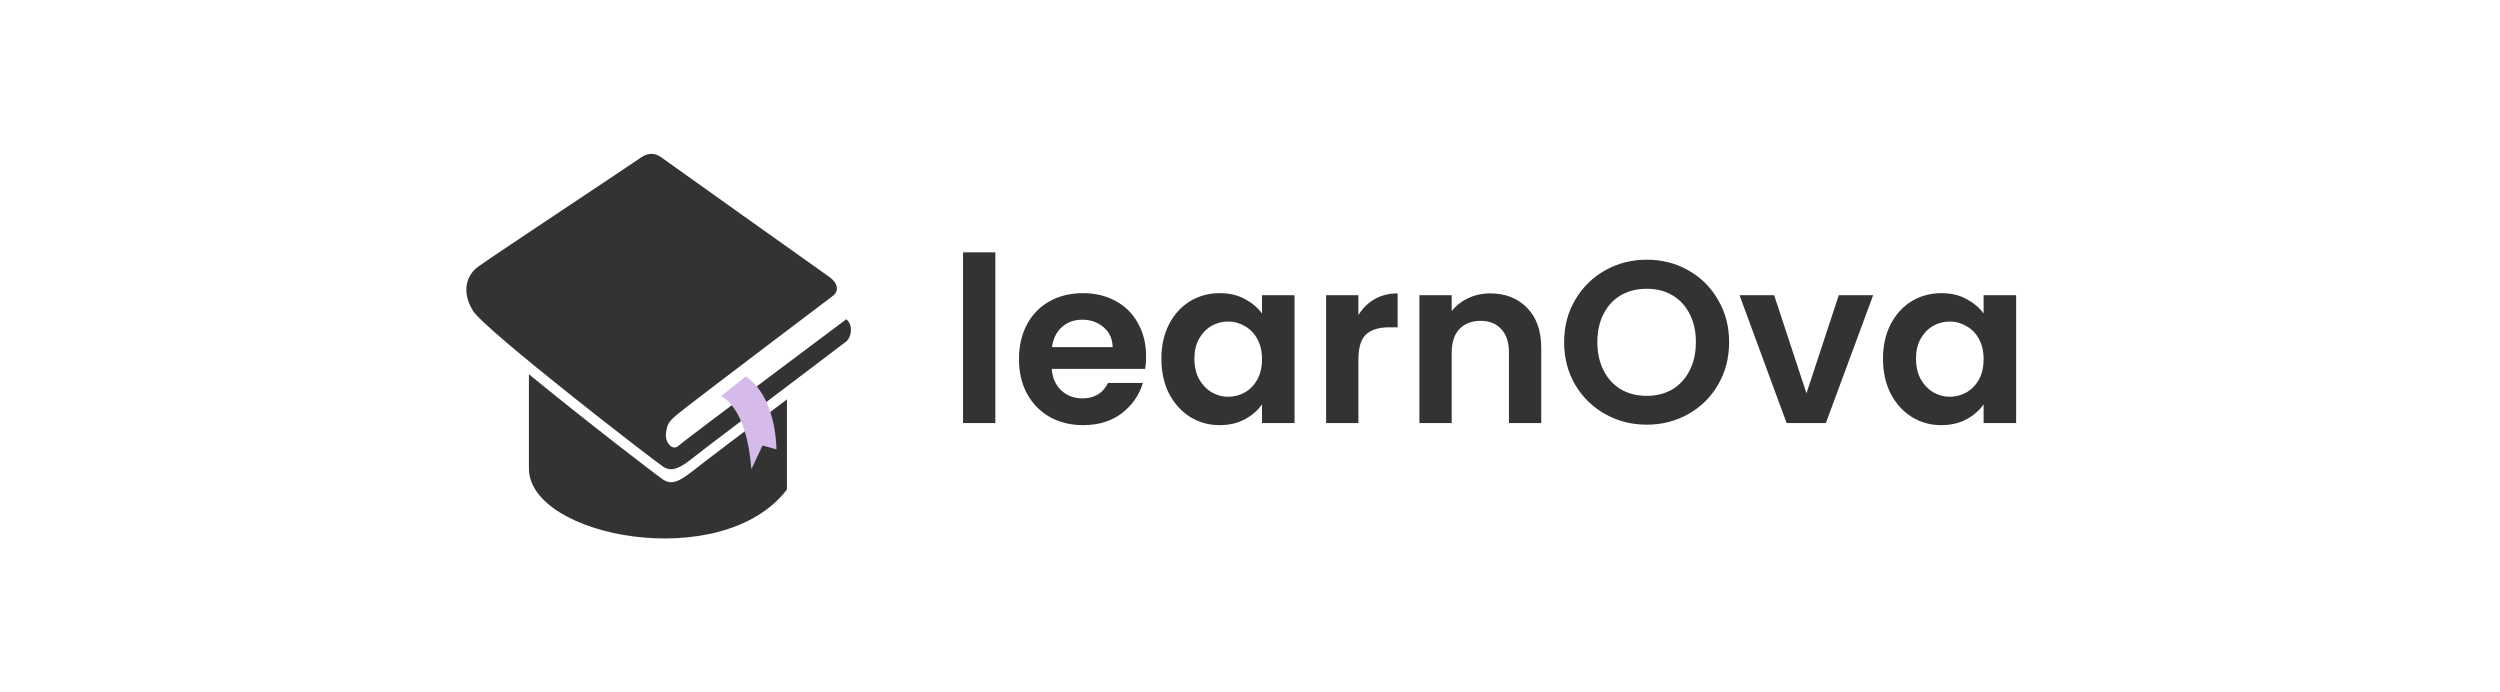 <svg width="260" height="72" viewBox="0 0 260 72" fill="none" xmlns="http://www.w3.org/2000/svg">
<path d="M49.725 27.735C48.589 28.543 47.923 30.256 49.178 32.305C50.433 34.353 68.357 48.178 69.015 48.562C69.672 48.946 70.33 49.01 72.002 47.666C73.675 46.322 87.654 35.821 88.014 35.505C88.588 35.003 88.732 33.777 88.014 33.201C88.014 33.201 71.08 45.874 70.525 46.386C69.971 46.898 69.108 46.066 69.27 44.978C69.433 43.89 69.552 43.762 71.703 42.098C73.854 40.433 86.05 31.191 86.603 30.782C87.23 30.319 87.245 29.502 86.218 28.778C84.791 27.773 69.372 16.806 68.856 16.422C68.338 16.038 67.623 15.689 66.548 16.457C65.472 17.226 51.811 26.248 49.725 27.735Z" fill="#333333"/>
<path d="M69.015 49.911C68.584 49.659 60.719 43.62 55.007 38.919V48.722C55.002 55.877 75.163 59.701 81.843 50.904V41.535C77.74 44.635 72.94 48.262 72.002 49.015C70.33 50.359 69.673 50.295 69.015 49.911Z" fill="#333333"/>
<path d="M77.546 39.163C77.546 39.163 80.543 40.67 80.757 46.734L79.304 46.334L78.142 48.802C77.65 42.161 74.974 41.198 74.974 41.198L77.546 39.163Z" fill="#D6BBEA"/>
<path d="M103.516 26.24V44H100.156V26.24H103.516ZM119.196 37.064C119.196 37.544 119.164 37.976 119.1 38.36H109.38C109.46 39.32 109.796 40.072 110.388 40.616C110.98 41.16 111.708 41.432 112.572 41.432C113.82 41.432 114.708 40.896 115.236 39.824H118.86C118.476 41.104 117.74 42.16 116.652 42.992C115.564 43.808 114.228 44.216 112.644 44.216C111.364 44.216 110.212 43.936 109.188 43.376C108.18 42.8 107.388 41.992 106.812 40.952C106.252 39.912 105.972 38.712 105.972 37.352C105.972 35.976 106.252 34.768 106.812 33.728C107.372 32.688 108.156 31.888 109.164 31.328C110.172 30.768 111.332 30.488 112.644 30.488C113.908 30.488 115.036 30.76 116.028 31.304C117.036 31.848 117.812 32.624 118.356 33.632C118.916 34.624 119.196 35.768 119.196 37.064ZM115.716 36.104C115.7 35.24 115.388 34.552 114.78 34.04C114.172 33.512 113.428 33.248 112.548 33.248C111.716 33.248 111.012 33.504 110.436 34.016C109.876 34.512 109.532 35.208 109.404 36.104H115.716ZM120.784 37.304C120.784 35.96 121.048 34.768 121.576 33.728C122.12 32.688 122.848 31.888 123.76 31.328C124.688 30.768 125.72 30.488 126.856 30.488C127.848 30.488 128.712 30.688 129.448 31.088C130.2 31.488 130.8 31.992 131.248 32.6V30.704H134.632V44H131.248V42.056C130.816 42.68 130.216 43.2 129.448 43.616C128.696 44.016 127.824 44.216 126.832 44.216C125.712 44.216 124.688 43.928 123.76 43.352C122.848 42.776 122.12 41.968 121.576 40.928C121.048 39.872 120.784 38.664 120.784 37.304ZM131.248 37.352C131.248 36.536 131.088 35.84 130.768 35.264C130.448 34.672 130.016 34.224 129.472 33.92C128.928 33.6 128.344 33.44 127.72 33.44C127.096 33.44 126.52 33.592 125.992 33.896C125.464 34.2 125.032 34.648 124.696 35.24C124.376 35.816 124.216 36.504 124.216 37.304C124.216 38.104 124.376 38.808 124.696 39.416C125.032 40.008 125.464 40.464 125.992 40.784C126.536 41.104 127.112 41.264 127.72 41.264C128.344 41.264 128.928 41.112 129.472 40.808C130.016 40.488 130.448 40.04 130.768 39.464C131.088 38.872 131.248 38.168 131.248 37.352ZM141.274 32.768C141.706 32.064 142.266 31.512 142.954 31.112C143.658 30.712 144.458 30.512 145.354 30.512V34.04H144.466C143.41 34.04 142.61 34.288 142.066 34.784C141.538 35.28 141.274 36.144 141.274 37.376V44H137.914V30.704H141.274V32.768ZM154.985 30.512C156.569 30.512 157.849 31.016 158.825 32.024C159.801 33.016 160.289 34.408 160.289 36.2V44H156.929V36.656C156.929 35.6 156.665 34.792 156.137 34.232C155.609 33.656 154.889 33.368 153.977 33.368C153.049 33.368 152.313 33.656 151.769 34.232C151.241 34.792 150.977 35.6 150.977 36.656V44H147.617V30.704H150.977V32.36C151.425 31.784 151.993 31.336 152.681 31.016C153.385 30.68 154.153 30.512 154.985 30.512ZM171.26 44.168C169.692 44.168 168.252 43.8 166.94 43.064C165.628 42.328 164.588 41.312 163.82 40.016C163.052 38.704 162.668 37.224 162.668 35.576C162.668 33.944 163.052 32.48 163.82 31.184C164.588 29.872 165.628 28.848 166.94 28.112C168.252 27.376 169.692 27.008 171.26 27.008C172.844 27.008 174.284 27.376 175.58 28.112C176.892 28.848 177.924 29.872 178.676 31.184C179.444 32.48 179.828 33.944 179.828 35.576C179.828 37.224 179.444 38.704 178.676 40.016C177.924 41.312 176.892 42.328 175.58 43.064C174.268 43.8 172.828 44.168 171.26 44.168ZM171.26 41.168C172.268 41.168 173.156 40.944 173.924 40.496C174.692 40.032 175.292 39.376 175.724 38.528C176.156 37.68 176.372 36.696 176.372 35.576C176.372 34.456 176.156 33.48 175.724 32.648C175.292 31.8 174.692 31.152 173.924 30.704C173.156 30.256 172.268 30.032 171.26 30.032C170.252 30.032 169.356 30.256 168.572 30.704C167.804 31.152 167.204 31.8 166.772 32.648C166.34 33.48 166.124 34.456 166.124 35.576C166.124 36.696 166.34 37.68 166.772 38.528C167.204 39.376 167.804 40.032 168.572 40.496C169.356 40.944 170.252 41.168 171.26 41.168ZM187.872 40.904L191.232 30.704H194.808L189.888 44H185.808L180.912 30.704H184.512L187.872 40.904ZM195.831 37.304C195.831 35.96 196.095 34.768 196.623 33.728C197.167 32.688 197.895 31.888 198.807 31.328C199.735 30.768 200.767 30.488 201.903 30.488C202.895 30.488 203.759 30.688 204.495 31.088C205.247 31.488 205.847 31.992 206.295 32.6V30.704H209.679V44H206.295V42.056C205.863 42.68 205.263 43.2 204.495 43.616C203.743 44.016 202.871 44.216 201.879 44.216C200.759 44.216 199.735 43.928 198.807 43.352C197.895 42.776 197.167 41.968 196.623 40.928C196.095 39.872 195.831 38.664 195.831 37.304ZM206.295 37.352C206.295 36.536 206.135 35.84 205.815 35.264C205.495 34.672 205.063 34.224 204.519 33.92C203.975 33.6 203.391 33.44 202.767 33.44C202.143 33.44 201.567 33.592 201.039 33.896C200.511 34.2 200.079 34.648 199.743 35.24C199.423 35.816 199.263 36.504 199.263 37.304C199.263 38.104 199.423 38.808 199.743 39.416C200.079 40.008 200.511 40.464 201.039 40.784C201.583 41.104 202.159 41.264 202.767 41.264C203.391 41.264 203.975 41.112 204.519 40.808C205.063 40.488 205.495 40.04 205.815 39.464C206.135 38.872 206.295 38.168 206.295 37.352Z" fill="#333333"/>
</svg>
